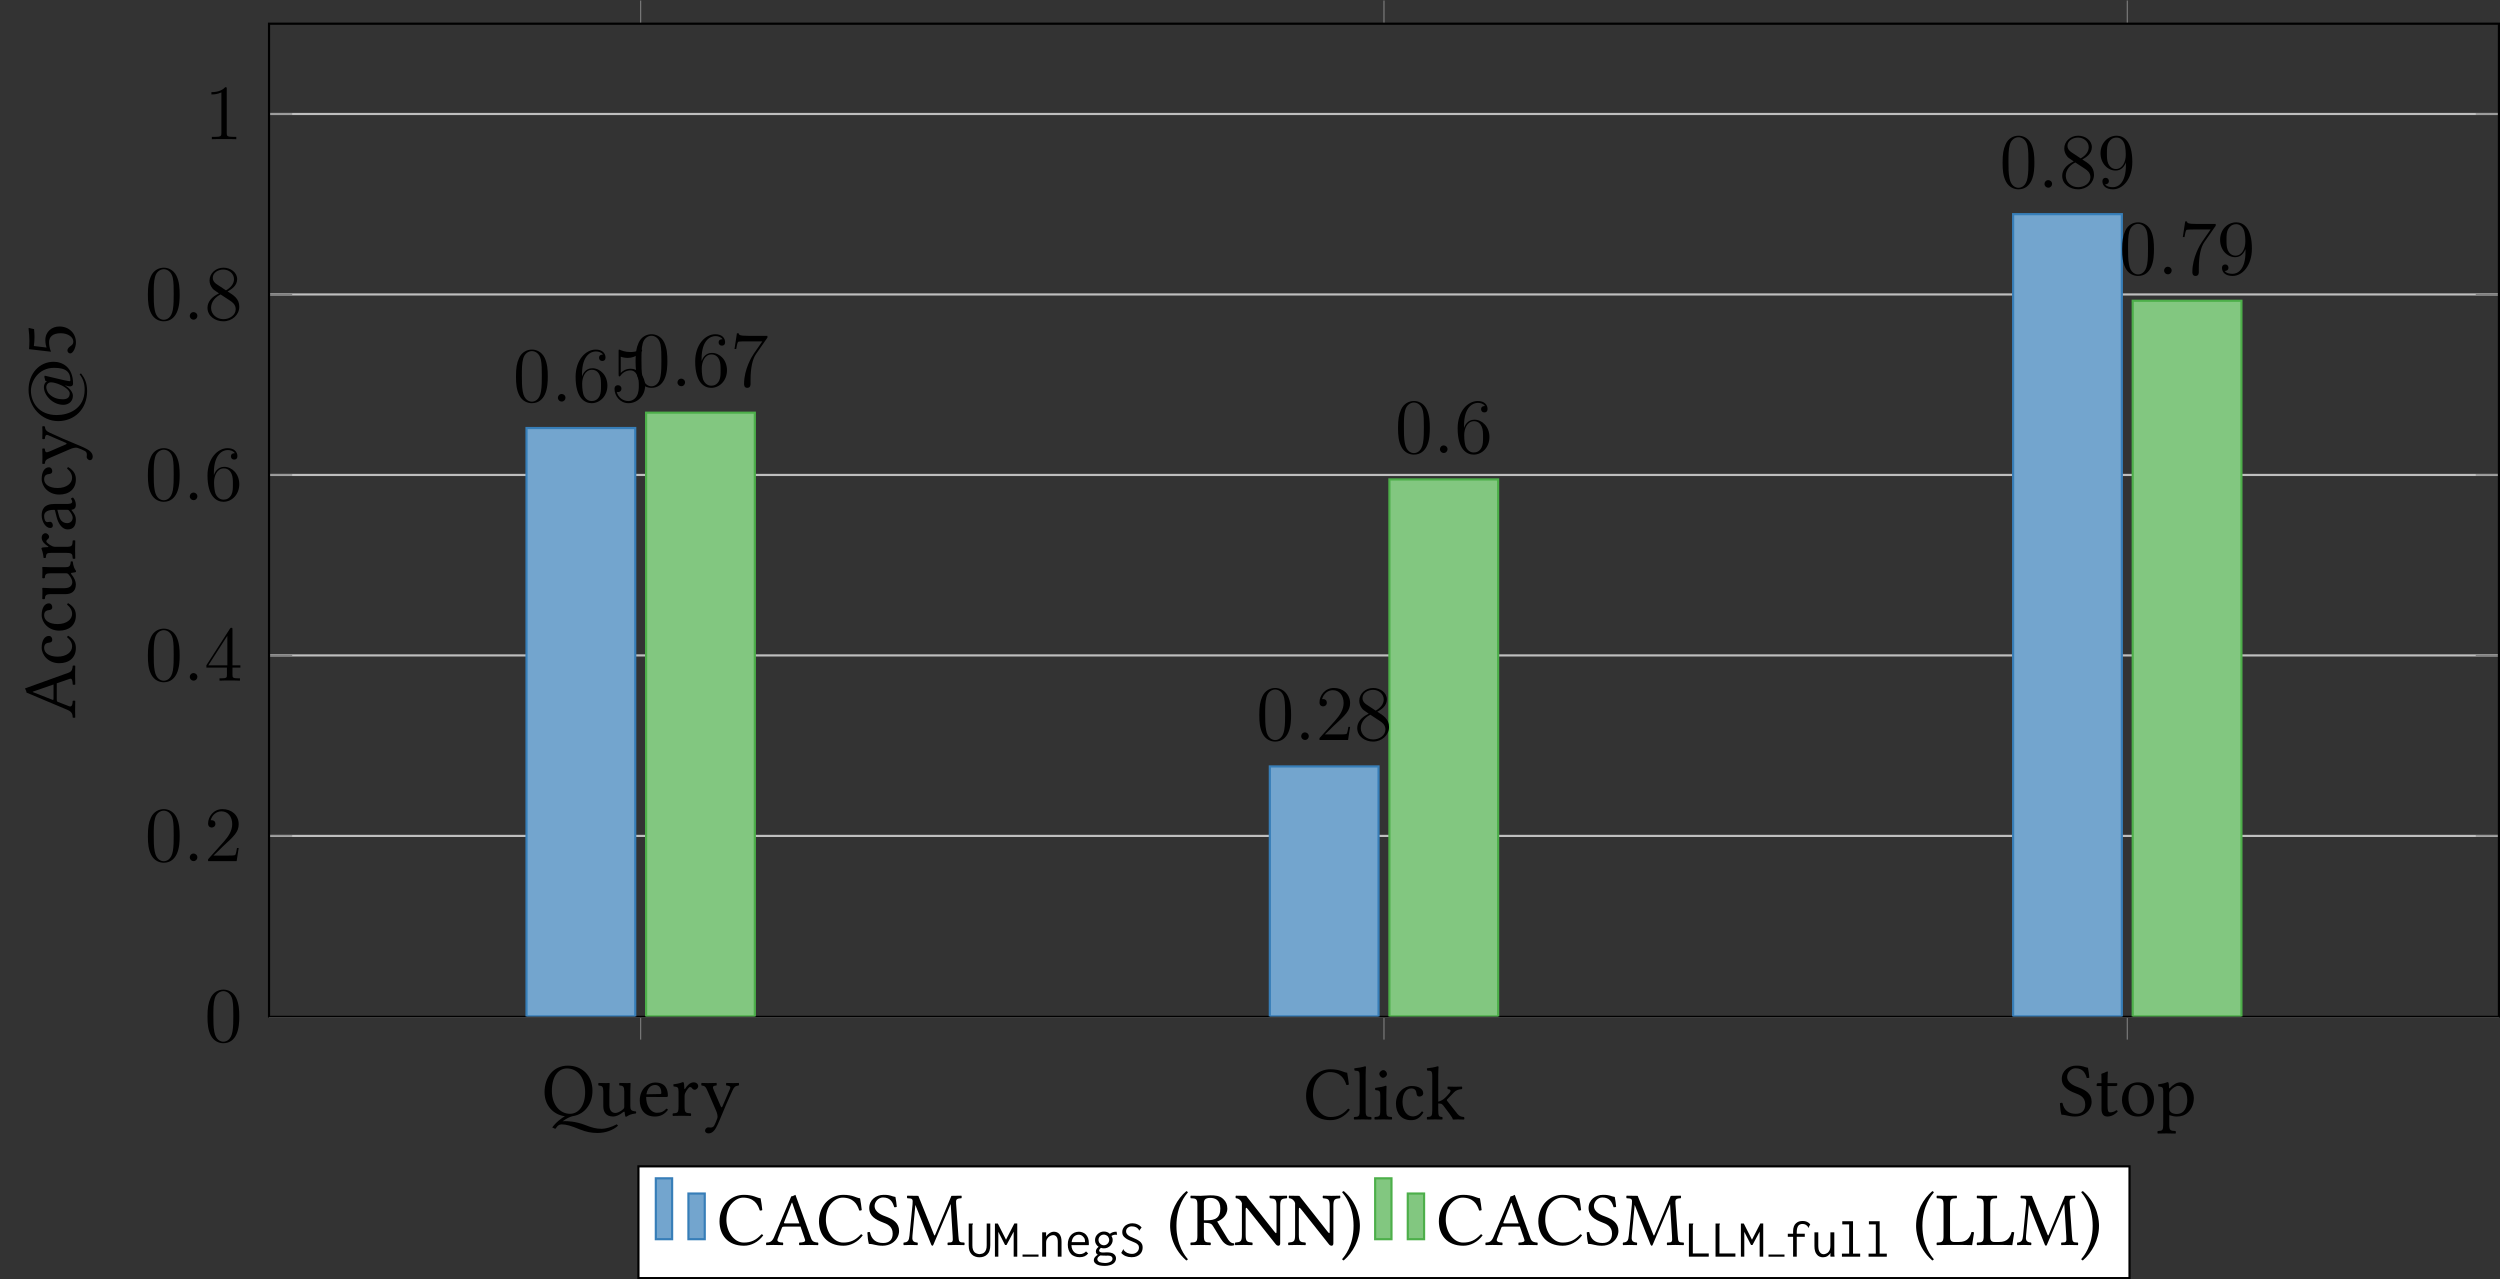 <?xml version="1.0" encoding="UTF-8"?>
<svg xmlns="http://www.w3.org/2000/svg" xmlns:xlink="http://www.w3.org/1999/xlink" width="458.217pt" height="234.46pt" viewBox="0 0 458.217 234.46">
<rect x="0" y="0" width="458.217" height="234.46" fill="#333333" stroke="none"/>
<defs>
<g>
<g id="glyph-0-0">
<path d="M 7.984 1.703 C 6.188 1 4.656 0.984 4.234 0.984 C 4.094 0.984 3.953 1 3.812 1.016 C 3.844 0.984 3.906 0.953 3.953 0.922 C 4.531 0.5 5.156 0.203 5.641 0.078 C 6.844 -0.094 7.781 -0.719 8.422 -1.625 C 8.984 -2.406 9.297 -3.422 9.297 -4.594 C 9.297 -7.484 7.297 -9.188 4.797 -9.188 C 2.094 -9.188 0.516 -7.031 0.516 -4.328 C 0.516 -1.828 2.172 -0.188 4.25 0.094 C 4 0.219 3.766 0.375 3.547 0.547 C 2.891 1.016 2.328 1.578 1.922 2.141 L 2.484 2.406 C 2.625 2.219 2.766 2.031 2.922 1.859 C 3.188 1.641 3.469 1.578 3.594 1.578 C 4.562 1.578 5.375 1.844 7.016 2.516 C 8.062 2.938 9.062 3.156 10.234 3.156 C 11.688 3.156 13.109 2.641 13.984 1.812 L 13.75 1.562 C 12.828 2.078 11.703 2.391 11.016 2.391 C 9.953 2.391 9.234 2.188 7.984 1.703 Z M 4.625 -8.672 C 6.453 -8.672 7.953 -7.141 7.953 -4.328 C 7.953 -1.828 6.75 -0.359 5.156 -0.359 C 3.453 -0.359 1.859 -1.891 1.859 -4.562 C 1.859 -7.5 3.234 -8.672 4.625 -8.672 Z M 13.094 0.141 C 13.625 0.141 14.281 -0.141 14.969 -0.703 C 15.047 -0.75 15.172 -0.781 15.188 -0.688 C 15.203 -0.328 15.328 0.141 15.328 0.141 C 15.453 0.188 15.5 0.172 15.594 0.141 C 15.906 -0.109 16.391 -0.328 17.25 -0.422 C 17.328 -0.5 17.328 -0.719 17.25 -0.797 C 16.359 -0.859 16.234 -1.125 16.234 -1.812 L 16.234 -4.5 C 16.234 -4.906 16.281 -5.938 16.281 -5.938 C 16.281 -5.969 16.234 -6.016 16.172 -6.016 C 16.109 -6 15.891 -5.984 15.688 -5.984 C 15.234 -5.984 14.734 -6 14.266 -6.016 C 14.172 -5.938 14.172 -5.641 14.266 -5.547 C 14.938 -5.516 15.125 -5.344 15.125 -4.422 L 15.125 -1.734 C 15.125 -1.469 15.094 -1.359 14.906 -1.188 C 14.391 -0.734 13.859 -0.516 13.5 -0.516 C 13.094 -0.516 12.391 -0.719 12.391 -1.953 L 12.391 -4.5 C 12.391 -4.906 12.453 -5.938 12.453 -5.938 C 12.453 -5.969 12.406 -6.016 12.328 -6.016 C 12.266 -6 12.062 -5.984 11.844 -5.984 C 11.406 -5.984 10.891 -6 10.422 -6.016 C 10.344 -5.938 10.344 -5.641 10.422 -5.547 C 11.094 -5.5 11.281 -5.344 11.281 -4.438 L 11.281 -1.766 C 11.281 -0.797 11.703 0.141 13.094 0.141 Z M 13.094 0.141 "/>
</g>
<g id="glyph-0-1">
<path d="M 1.734 -3.938 C 2 -5.516 2.969 -5.641 3.312 -5.641 C 3.844 -5.641 4.469 -5.344 4.469 -4.172 C 4.469 -4.047 4.406 -3.984 4.25 -3.984 Z M 5.391 -1.297 C 4.875 -0.766 4.469 -0.547 3.656 -0.547 C 3.156 -0.547 2.562 -0.844 2.141 -1.547 C 1.859 -2.016 1.688 -2.656 1.688 -3.453 L 5.406 -3.438 C 5.562 -3.438 5.672 -3.516 5.672 -3.672 C 5.672 -4.844 5.25 -6.094 3.312 -6.094 C 2.094 -6.094 0.516 -4.938 0.516 -2.812 C 0.516 -2.031 0.719 -1.281 1.172 -0.75 C 1.641 -0.203 2.297 0.141 3.312 0.141 C 4.375 0.141 5.125 -0.344 5.672 -1.078 C 5.641 -1.219 5.547 -1.281 5.391 -1.297 Z M 5.391 -1.297 "/>
</g>
<g id="glyph-0-2">
<path d="M 2.453 -5 C 2.422 -5.547 2.406 -5.922 2.344 -6.062 C 2.312 -6.125 2.281 -6.172 2.172 -6.172 C 1.781 -6.016 1.422 -5.891 0.453 -5.766 C 0.438 -5.672 0.453 -5.453 0.484 -5.375 C 1.234 -5.297 1.391 -5.234 1.391 -4.422 L 1.391 -1.703 C 1.391 -0.547 1.234 -0.484 0.359 -0.438 C 0.281 -0.344 0.281 -0.062 0.359 0.031 C 0.844 0.016 1.391 0 1.953 0 C 2.516 0 3.156 0.016 3.641 0.031 C 3.719 -0.062 3.719 -0.344 3.641 -0.438 C 2.672 -0.5 2.5 -0.547 2.5 -1.703 L 2.5 -3.641 C 2.5 -4 2.672 -4.328 2.828 -4.578 C 2.984 -4.797 3.312 -5.266 3.469 -5.266 C 3.594 -5.266 3.719 -5.234 3.844 -5.078 C 3.938 -4.938 4.109 -4.766 4.344 -4.766 C 4.672 -4.766 5 -5.109 5 -5.453 C 5 -5.719 4.75 -6.125 4.156 -6.125 C 3.5 -6.125 2.938 -5.516 2.609 -4.969 C 2.531 -4.812 2.453 -4.922 2.453 -5 Z M 2.453 -5 "/>
</g>
<g id="glyph-0-3">
<path d="M 2.844 2.234 C 3.062 1.844 3.25 1.453 3.422 1.031 C 4.531 -1.656 5.156 -3.094 5.891 -4.656 C 6.172 -5.25 6.359 -5.469 7.016 -5.547 C 7.109 -5.641 7.109 -5.938 7.016 -6.016 C 6.734 -6 6.422 -5.984 6.031 -5.984 C 5.609 -5.984 5.172 -6 4.766 -6.016 C 4.672 -5.938 4.672 -5.641 4.766 -5.547 C 5.203 -5.516 5.656 -5.422 5.422 -4.922 L 4.047 -1.734 C 3.953 -1.5 3.828 -1.469 3.719 -1.75 L 2.469 -4.641 C 2.219 -5.234 2.156 -5.5 2.938 -5.547 C 3.016 -5.641 3.016 -5.938 2.938 -6.016 C 2.406 -6 1.859 -5.984 1.359 -5.984 C 0.875 -5.984 0.5 -6 0.219 -6.016 C 0.141 -5.938 0.141 -5.641 0.219 -5.547 C 0.781 -5.484 0.969 -5.359 1.328 -4.5 L 2.906 -0.844 C 3.031 -0.562 3.234 0.078 3.094 0.469 C 2.938 0.938 2.766 1.328 2.547 1.766 C 2.406 2.031 2.203 2.156 1.859 2.156 C 1.656 2.156 1.609 2.125 1.453 2.125 C 1.047 2.125 0.844 2.547 0.844 2.719 C 0.844 3.016 1.109 3.234 1.5 3.234 C 1.781 3.234 2.344 3.125 2.844 2.234 Z M 2.844 2.234 "/>
</g>
<g id="glyph-0-4">
<path d="M 4.984 0.141 C 6.328 0.141 7.578 -0.5 8.531 -1.75 C 8.453 -1.875 8.359 -1.953 8.203 -1.953 C 7.219 -0.859 6.266 -0.438 4.969 -0.438 C 3.078 -0.438 1.781 -2.547 1.781 -4.594 C 1.781 -5.797 2.109 -6.797 2.609 -7.422 C 3.312 -8.281 4.109 -8.672 4.844 -8.672 C 6.766 -8.672 7.531 -7.516 7.891 -6.328 C 8.062 -6.266 8.203 -6.312 8.359 -6.391 C 8.281 -7.109 8.188 -7.781 8.047 -8.547 C 7.344 -8.625 6.719 -9.188 5 -9.188 C 3.812 -9.188 2.812 -8.75 2 -8 C 1.078 -7.141 0.516 -5.781 0.516 -4.328 C 0.516 -1.891 1.984 0.141 4.984 0.141 Z M 4.984 0.141 "/>
</g>
<g id="glyph-0-5">
<path d="M 1.328 -1.703 C 1.328 -0.547 1.172 -0.469 0.328 -0.438 C 0.234 -0.344 0.234 -0.062 0.328 0.031 C 0.812 0.016 1.328 0 1.891 0 C 2.438 0 2.969 0.016 3.438 0.031 C 3.516 -0.062 3.516 -0.344 3.438 -0.438 C 2.578 -0.469 2.422 -0.547 2.422 -1.703 L 2.422 -8.141 C 2.422 -9.047 2.484 -9.594 2.484 -9.594 C 2.484 -9.703 2.422 -9.734 2.297 -9.734 C 1.953 -9.594 0.906 -9.406 0.344 -9.359 C 0.328 -9.25 0.344 -9.031 0.438 -8.938 C 1.234 -8.891 1.328 -8.844 1.328 -7.797 Z M 1.328 -1.703 "/>
</g>
<g id="glyph-0-6">
<path d="M 1.25 -8.359 C 1.25 -8 1.594 -7.625 1.922 -7.625 C 2.312 -7.625 2.656 -8.016 2.656 -8.297 C 2.656 -8.641 2.359 -9.031 1.984 -9.031 C 1.641 -9.031 1.25 -8.688 1.25 -8.359 Z M 2.531 -1.703 L 2.531 -4.484 C 2.531 -5.172 2.578 -6.062 2.578 -6.062 C 2.578 -6.125 2.516 -6.172 2.406 -6.172 C 2.016 -6.016 1.453 -5.891 0.484 -5.766 C 0.453 -5.672 0.484 -5.453 0.516 -5.375 C 1.281 -5.297 1.422 -5.219 1.422 -4.422 L 1.422 -1.703 C 1.422 -0.547 1.266 -0.5 0.422 -0.438 C 0.328 -0.344 0.328 -0.062 0.422 0.031 C 0.875 0.016 1.422 0 1.984 0 C 2.547 0 3.062 0.016 3.531 0.031 C 3.609 -0.062 3.609 -0.344 3.531 -0.438 C 2.672 -0.484 2.531 -0.547 2.531 -1.703 Z M 2.531 -1.703 "/>
</g>
<g id="glyph-0-7">
<path d="M 5.547 -1.266 C 5.5 -1.391 5.391 -1.453 5.266 -1.469 C 4.781 -0.844 4.188 -0.547 3.594 -0.547 C 2.562 -0.547 1.719 -1.578 1.719 -3.203 C 1.719 -4.75 2.391 -5.672 3.312 -5.672 C 4.125 -5.672 4.234 -5.172 4.297 -4.688 C 4.344 -4.312 4.531 -4.188 4.828 -4.188 C 5.125 -4.188 5.516 -4.375 5.516 -4.797 C 5.516 -5.562 4.719 -6.125 3.375 -6.125 C 2 -6.125 0.516 -4.891 0.516 -2.906 C 0.516 -1.109 1.516 0.141 3.281 0.141 C 4.109 0.141 4.859 -0.125 5.547 -1.266 Z M 5.547 -1.266 "/>
</g>
<g id="glyph-0-8">
<path d="M 1.203 -1.703 C 1.203 -0.547 1.047 -0.484 0.266 -0.438 C 0.188 -0.344 0.188 -0.062 0.266 0.031 C 0.719 0.016 1.203 0 1.766 0 C 2.25 0 2.703 0.016 3.031 0.031 C 3.109 -0.062 3.109 -0.344 3.031 -0.438 C 2.453 -0.484 2.297 -0.547 2.297 -1.703 L 2.297 -2.922 C 2.562 -2.906 2.766 -2.891 2.906 -2.844 C 3.062 -2.734 3.188 -2.609 3.344 -2.391 L 4.375 -1.016 C 4.766 -0.469 4.938 -0.203 4.953 -0.047 C 4.953 0 4.969 0.031 5.016 0.031 C 5.281 0.016 5.594 0 5.875 0 C 6.312 0 6.734 0.016 7.016 0.031 C 7.109 -0.062 7.109 -0.344 7.016 -0.438 C 6.547 -0.484 6.188 -0.547 5.812 -1.016 L 3.984 -3.328 C 3.922 -3.406 3.875 -3.453 3.875 -3.531 C 3.875 -3.594 3.875 -3.609 3.938 -3.672 L 5.156 -4.938 C 5.578 -5.391 6.062 -5.5 6.625 -5.547 C 6.719 -5.641 6.719 -5.938 6.625 -6.016 C 6.312 -6 5.922 -5.984 5.406 -5.984 C 4.891 -5.984 4.375 -6 4.047 -6.016 C 3.969 -5.938 3.969 -5.641 4.047 -5.547 C 4.828 -5.5 4.5 -5.016 4.375 -4.844 C 4.047 -4.438 3.609 -3.969 3.25 -3.703 C 2.938 -3.469 2.562 -3.312 2.297 -3.266 L 2.297 -8.141 C 2.297 -9.047 2.359 -9.594 2.359 -9.594 C 2.359 -9.703 2.297 -9.734 2.172 -9.734 C 1.828 -9.594 0.781 -9.406 0.219 -9.359 C 0.203 -9.25 0.219 -9.031 0.312 -8.938 C 1.031 -8.906 1.203 -8.969 1.203 -7.797 Z M 1.203 -1.703 "/>
</g>
<g id="glyph-0-9">
<path d="M 5.516 -8.797 C 4.703 -8.922 4.734 -9.188 3.359 -9.188 C 1.953 -9.188 0.719 -8.25 0.719 -6.766 C 0.719 -5.297 1.922 -4.625 3.156 -4.156 C 3.984 -3.844 5.016 -3.453 5.016 -2.078 C 5.016 -0.953 4.391 -0.359 3.281 -0.359 C 1.984 -0.359 1.141 -0.969 0.844 -2.344 C 0.656 -2.406 0.516 -2.375 0.375 -2.297 C 0.438 -1.234 0.484 -0.859 0.656 -0.188 C 1.531 -0.188 1.922 0.141 3.172 0.141 C 3.797 0.141 4.391 -0.016 4.891 -0.328 C 5.688 -0.828 6.188 -1.672 6.188 -2.562 C 6.188 -4.047 5.078 -4.703 3.938 -5.141 C 3.094 -5.438 1.703 -5.969 1.703 -7.141 C 1.703 -7.922 2.406 -8.703 3.234 -8.703 C 4.594 -8.703 5.016 -7.844 5.297 -6.922 C 5.453 -6.891 5.641 -6.906 5.766 -7 C 5.703 -7.672 5.656 -8.062 5.516 -8.797 Z M 5.516 -8.797 "/>
</g>
<g id="glyph-0-10">
<path d="M 0.594 -5.984 C 0.406 -5.984 0.344 -5.812 0.344 -5.703 L 0.344 -5.531 C 0.344 -5.453 0.359 -5.438 0.422 -5.438 L 1.234 -5.438 L 1.234 -1.234 C 1.234 -0.25 1.672 0.141 2.312 0.141 C 2.953 0.141 3.656 -0.172 4.203 -0.781 C 4.172 -0.922 4.094 -1 3.953 -1.016 C 3.594 -0.734 3.172 -0.625 2.797 -0.625 C 2.422 -0.625 2.344 -1.047 2.344 -1.906 L 2.344 -5.438 L 3.797 -5.438 C 3.938 -5.438 4.125 -5.5 4.125 -5.625 L 4.125 -5.906 C 4.125 -5.953 4.094 -5.984 4.016 -5.984 L 2.344 -5.984 L 2.344 -6.531 C 2.344 -7.438 2.406 -8 2.406 -8 C 2.406 -8.078 2.359 -8.125 2.281 -8.125 C 2.234 -8.125 2.109 -8.062 1.984 -8 C 1.828 -7.906 1.688 -7.844 1.5 -7.797 C 1.344 -7.75 1.203 -7.703 1.203 -7.609 C 1.203 -7.438 1.234 -7.531 1.234 -5.984 Z M 0.594 -5.984 "/>
</g>
<g id="glyph-0-11">
<path d="M 0.578 -2.859 C 0.578 -1.438 1.516 0.141 3.5 0.141 C 4.391 0.141 5.078 -0.188 5.547 -0.641 C 6.188 -1.25 6.453 -2.141 6.453 -2.984 C 6.453 -4.438 5.672 -6.125 3.531 -6.125 C 2.609 -6.125 1.859 -5.75 1.344 -5.156 C 0.844 -4.547 0.578 -3.734 0.578 -2.859 Z M 3.328 -5.641 C 4.516 -5.641 5.266 -4.547 5.266 -2.547 C 5.266 -0.781 4.359 -0.344 3.703 -0.344 C 2.25 -0.344 1.766 -2.109 1.766 -3.188 C 1.766 -4.391 2.062 -5.641 3.328 -5.641 Z M 3.328 -5.641 "/>
</g>
<g id="glyph-0-12">
<path d="M 2.438 -4.625 C 2.797 -5.062 3.453 -5.484 3.844 -5.484 C 4.75 -5.484 5.516 -4.484 5.516 -2.906 C 5.516 -1.766 5.109 -0.328 3.547 -0.328 C 3.297 -0.328 2.797 -0.406 2.547 -0.625 C 2.281 -0.875 2.219 -0.969 2.219 -1.469 L 2.219 -4 C 2.219 -4.297 2.281 -4.422 2.438 -4.625 Z M 2.172 -5.141 C 2.156 -5.547 2.141 -5.922 2.062 -6.062 C 2.031 -6.125 2.016 -6.172 1.891 -6.172 C 1.5 -6.016 1.141 -5.891 0.188 -5.766 C 0.156 -5.672 0.188 -5.453 0.203 -5.375 C 0.969 -5.297 1.109 -5.234 1.109 -4.422 L 1.109 1.531 C 1.109 2.688 0.969 2.766 0.109 2.797 C 0.031 2.891 0.031 3.188 0.109 3.266 C 0.594 3.25 1.109 3.234 1.672 3.234 C 2.234 3.234 2.906 3.25 3.359 3.266 C 3.453 3.188 3.453 2.891 3.359 2.797 C 2.375 2.75 2.219 2.688 2.219 1.531 L 2.219 0.031 C 2.219 -0.156 2.281 -0.141 2.406 -0.062 C 2.766 0.062 3.188 0.141 3.625 0.141 C 4.406 0.141 5.109 -0.094 5.672 -0.641 C 6.328 -1.281 6.719 -2.156 6.719 -3.281 C 6.719 -4.766 5.672 -6.125 4.234 -6.125 C 3.594 -6.125 2.891 -5.688 2.328 -5.078 C 2.25 -5 2.188 -5 2.172 -5.141 Z M 2.172 -5.141 "/>
</g>
<g id="glyph-0-13">
<path d="M 0.609 -3.516 C 0.609 -2.891 0.672 0.328 3.578 2.844 C 3.719 2.812 3.828 2.719 3.859 2.609 C 3.406 2.078 1.766 0.156 1.766 -3.516 C 1.766 -7.188 3.422 -9.109 3.859 -9.609 C 3.828 -9.75 3.719 -9.844 3.578 -9.859 C 1.906 -8.438 0.609 -6.109 0.609 -3.516 Z M 0.609 -3.516 "/>
</g>
<g id="glyph-0-14">
<path d="M 3.797 -8.625 C 4.641 -8.625 5.656 -8.312 5.656 -6.672 C 5.656 -4.922 4.656 -4.531 3.312 -4.531 L 2.641 -4.531 L 2.641 -7.734 C 2.641 -8.141 2.797 -8.625 3.797 -8.625 Z M 2.641 -1.703 L 2.641 -4.062 C 3.812 -4.062 4.078 -3.844 4.266 -3.531 L 5.766 -1.109 C 6.172 -0.453 6.766 0.141 7.609 0.141 C 7.812 0.141 8.047 0.109 8.188 0.047 C 8.25 -0.062 8.234 -0.188 8.172 -0.297 C 7.547 -0.297 7.203 -0.766 6.844 -1.375 L 5.078 -4.297 C 5.672 -4.5 6.938 -5.219 6.938 -6.688 C 6.938 -7.375 6.703 -7.953 6.188 -8.422 C 5.531 -9.062 4.656 -9.094 3.781 -9.094 C 3.125 -9.094 2.547 -9 2.031 -9 C 1.547 -9 0.891 -9.016 0.234 -9.031 C 0.156 -8.938 0.156 -8.656 0.234 -8.562 C 1.219 -8.531 1.453 -8.453 1.453 -7.297 L 1.453 -1.703 C 1.453 -0.547 1.219 -0.469 0.234 -0.438 C 0.156 -0.344 0.156 -0.062 0.234 0.031 C 0.859 0.016 1.516 0 2.047 0 C 2.578 0 3.234 0.016 3.844 0.031 C 3.938 -0.062 3.938 -0.344 3.844 -0.438 C 2.875 -0.469 2.641 -0.547 2.641 -1.703 Z M 2.641 -1.703 "/>
</g>
<g id="glyph-0-15">
<path d="M 7.766 -7.141 L 7.766 -2.578 C 7.766 -2.312 7.766 -2.156 7.656 -2.156 C 7.609 -2.156 7.391 -2.406 6.984 -2.938 L 2.203 -9 L 0.328 -9.031 C 0.234 -8.938 0.234 -8.656 0.328 -8.562 C 0.922 -8.531 1.344 -8.031 1.422 -7.672 L 1.422 -1.859 C 1.422 -0.609 1.188 -0.531 0.203 -0.438 C 0.125 -0.344 0.125 -0.062 0.203 0.031 C 0.812 0.016 1.438 0 1.766 0 C 2.094 0 2.734 0.016 3.328 0.031 C 3.406 -0.062 3.406 -0.344 3.328 -0.438 C 2.344 -0.531 2.109 -0.594 2.109 -1.859 L 2.109 -6.125 C 2.109 -6.594 2.109 -6.812 2.219 -6.812 C 2.297 -6.812 2.453 -6.656 2.688 -6.344 L 7.562 -0.203 C 7.719 0.016 7.891 0.141 8.125 0.141 C 8.312 0.141 8.438 -0.031 8.438 -0.297 L 8.438 -7.141 C 8.438 -8.391 8.672 -8.469 9.656 -8.562 C 9.734 -8.656 9.734 -8.938 9.656 -9.031 C 9.078 -9.016 8.422 -9 8.094 -9 C 7.797 -9 7.156 -9.016 6.547 -9.031 C 6.453 -8.938 6.453 -8.656 6.547 -8.562 C 7.516 -8.469 7.766 -8.406 7.766 -7.141 Z M 7.766 -7.141 "/>
</g>
<g id="glyph-0-16">
<path d="M 3.547 -3.516 C 3.547 -4.141 3.484 -7.375 0.594 -9.875 C 0.453 -9.844 0.328 -9.75 0.297 -9.641 C 0.75 -9.109 2.391 -7.188 2.391 -3.516 C 2.391 0.156 0.734 2.078 0.297 2.578 C 0.328 2.719 0.438 2.812 0.594 2.828 C 2.25 1.406 3.547 -0.922 3.547 -3.516 Z M 3.547 -3.516 "/>
</g>
<g id="glyph-0-17">
<path d="M 2.078 0 L 5.047 0 C 5.422 0 6.719 0.031 6.719 0.031 C 6.844 -0.672 6.984 -1.578 7.078 -2.297 C 6.938 -2.375 6.781 -2.406 6.609 -2.375 C 6.328 -1.375 5.812 -0.547 4.344 -0.547 L 3.453 -0.547 C 2.922 -0.547 2.672 -0.812 2.672 -1.516 L 2.672 -7.297 C 2.672 -8.453 2.906 -8.531 3.875 -8.562 C 3.969 -8.656 3.969 -8.938 3.875 -9.031 C 3.25 -9.016 2.594 -9 2.062 -9 C 1.562 -9 0.906 -9.016 0.266 -9.031 C 0.188 -8.938 0.188 -8.656 0.266 -8.562 C 1.234 -8.531 1.484 -8.453 1.484 -7.297 L 1.484 -1.703 C 1.484 -0.547 1.234 -0.469 0.266 -0.438 C 0.188 -0.344 0.188 -0.062 0.266 0.031 C 0.812 0.016 1.609 0 2.078 0 Z M 2.078 0 "/>
</g>
<g id="glyph-0-18">
<path d="M 9.25 -1.625 C 9.328 -0.484 9.266 -0.469 8.359 -0.438 C 8.281 -0.344 8.281 -0.062 8.359 0.031 C 8.875 0.016 9.438 0 9.844 0 C 10.266 0 10.906 0.016 11.375 0.031 C 11.453 -0.062 11.453 -0.344 11.375 -0.438 C 10.422 -0.469 10.375 -0.531 10.297 -1.688 L 9.875 -7.562 C 9.828 -8.312 9.891 -8.516 10.844 -8.562 C 10.922 -8.656 10.922 -8.938 10.844 -9.031 L 9.016 -9 L 6.062 -1.922 C 6 -1.781 5.953 -1.734 5.938 -1.734 C 5.906 -1.734 5.859 -1.797 5.812 -1.906 L 2.953 -9 L 0.938 -9.031 C 0.844 -8.938 0.844 -8.656 0.938 -8.562 C 1.891 -8.516 1.984 -8.484 1.891 -7.438 L 1.328 -1.688 C 1.234 -0.844 1.078 -0.5 0.281 -0.438 C 0.203 -0.344 0.203 -0.062 0.281 0.031 C 0.703 0.016 1.141 0 1.484 0 C 1.812 0 2.375 0.016 2.797 0.031 C 2.875 -0.062 2.875 -0.344 2.797 -0.438 C 1.875 -0.5 1.797 -0.938 1.875 -1.719 L 2.406 -7.312 L 2.422 -7.312 L 5.312 -0.062 C 5.359 0.031 5.438 0.141 5.531 0.141 C 5.609 0.141 5.672 0.047 5.719 -0.062 L 8.859 -7.453 L 8.891 -7.453 Z M 9.25 -1.625 "/>
</g>
<g id="glyph-1-0">
<path d="M 6.422 -4.594 C 6.422 -5.781 6.359 -6.938 5.844 -8.031 C 5.25 -9.219 4.219 -9.531 3.516 -9.531 C 2.688 -9.531 1.656 -9.125 1.141 -7.938 C 0.734 -7.031 0.594 -6.141 0.594 -4.594 C 0.594 -3.203 0.688 -2.156 1.203 -1.141 C 1.766 -0.047 2.75 0.297 3.5 0.297 C 4.75 0.297 5.469 -0.438 5.875 -1.281 C 6.391 -2.359 6.422 -3.766 6.422 -4.594 Z M 3.5 0.016 C 3.047 0.016 2.109 -0.25 1.844 -1.812 C 1.672 -2.672 1.672 -3.766 1.672 -4.766 C 1.672 -5.938 1.672 -7 1.906 -7.844 C 2.156 -8.812 2.891 -9.25 3.5 -9.25 C 4.047 -9.25 4.875 -8.922 5.156 -7.688 C 5.328 -6.875 5.328 -5.734 5.328 -4.766 C 5.328 -3.797 5.328 -2.719 5.172 -1.844 C 4.906 -0.266 4 0.016 3.5 0.016 Z M 3.5 0.016 "/>
</g>
<g id="glyph-1-1">
<path d="M 6.312 -2.406 L 6 -2.406 C 5.953 -2.172 5.844 -1.375 5.688 -1.141 C 5.594 -1.016 4.781 -1.016 4.344 -1.016 L 1.688 -1.016 C 2.078 -1.344 2.953 -2.266 3.328 -2.609 C 5.516 -4.625 6.312 -5.359 6.312 -6.781 C 6.312 -8.438 5 -9.531 3.344 -9.531 C 1.672 -9.531 0.703 -8.125 0.703 -6.891 C 0.703 -6.156 1.328 -6.156 1.375 -6.156 C 1.672 -6.156 2.047 -6.375 2.047 -6.828 C 2.047 -7.234 1.781 -7.5 1.375 -7.5 C 1.25 -7.5 1.219 -7.5 1.172 -7.484 C 1.453 -8.469 2.219 -9.125 3.156 -9.125 C 4.375 -9.125 5.125 -8.109 5.125 -6.781 C 5.125 -5.562 4.422 -4.5 3.594 -3.578 L 0.703 -0.344 L 0.703 0 L 5.938 0 Z M 6.312 -2.406 "/>
</g>
<g id="glyph-1-2">
<path d="M 5.172 -9.344 C 5.172 -9.609 5.172 -9.688 4.984 -9.688 C 4.859 -9.688 4.812 -9.688 4.703 -9.516 L 0.391 -2.812 L 0.391 -2.391 L 4.156 -2.391 L 4.156 -1.094 C 4.156 -0.562 4.125 -0.422 3.078 -0.422 L 2.797 -0.422 L 2.797 0 C 3.125 -0.031 4.266 -0.031 4.656 -0.031 C 5.062 -0.031 6.203 -0.031 6.547 0 L 6.547 -0.422 L 6.25 -0.422 C 5.219 -0.422 5.172 -0.562 5.172 -1.094 L 5.172 -2.391 L 6.625 -2.391 L 6.625 -2.812 L 5.172 -2.812 Z M 4.234 -8.219 L 4.234 -2.812 L 0.75 -2.812 Z M 4.234 -8.219 "/>
</g>
<g id="glyph-1-3">
<path d="M 1.766 -4.984 C 1.766 -8.625 3.531 -9.188 4.297 -9.188 C 4.812 -9.188 5.328 -9.031 5.609 -8.609 C 5.438 -8.609 4.891 -8.609 4.891 -8.016 C 4.891 -7.703 5.109 -7.438 5.484 -7.438 C 5.844 -7.438 6.078 -7.641 6.078 -8.062 C 6.078 -8.812 5.531 -9.531 4.281 -9.531 C 2.484 -9.531 0.594 -7.688 0.594 -4.531 C 0.594 -0.594 2.312 0.297 3.531 0.297 C 5.094 0.297 6.422 -1.062 6.422 -2.922 C 6.422 -4.828 5.094 -6.109 3.656 -6.109 C 2.375 -6.109 1.906 -5 1.766 -4.609 Z M 3.531 -0.094 C 2.625 -0.094 2.188 -0.891 2.062 -1.188 C 1.938 -1.562 1.797 -2.266 1.797 -3.266 C 1.797 -4.406 2.312 -5.828 3.594 -5.828 C 4.391 -5.828 4.812 -5.297 5.016 -4.812 C 5.25 -4.281 5.25 -3.562 5.25 -2.938 C 5.25 -2.203 5.25 -1.562 4.984 -1.016 C 4.625 -0.328 4.109 -0.094 3.531 -0.094 Z M 3.531 -0.094 "/>
</g>
<g id="glyph-1-4">
<path d="M 4.281 -5.172 C 4.984 -5.562 6.031 -6.219 6.031 -7.438 C 6.031 -8.672 4.828 -9.531 3.516 -9.531 C 2.094 -9.531 0.969 -8.484 0.969 -7.188 C 0.969 -6.703 1.125 -6.203 1.516 -5.719 C 1.672 -5.531 1.688 -5.516 2.703 -4.812 C 1.312 -4.172 0.594 -3.219 0.594 -2.172 C 0.594 -0.641 2.031 0.297 3.5 0.297 C 5.094 0.297 6.422 -0.875 6.422 -2.375 C 6.422 -3.844 5.391 -4.484 4.281 -5.172 Z M 2.328 -6.469 C 2.141 -6.594 1.562 -6.969 1.562 -7.672 C 1.562 -8.609 2.531 -9.188 3.5 -9.188 C 4.531 -9.188 5.453 -8.453 5.453 -7.422 C 5.453 -6.547 4.812 -5.844 3.984 -5.375 Z M 3 -4.625 L 4.734 -3.484 C 5.109 -3.234 5.766 -2.797 5.766 -1.922 C 5.766 -0.828 4.656 -0.094 3.516 -0.094 C 2.297 -0.094 1.25 -0.969 1.25 -2.172 C 1.25 -3.281 2.062 -4.188 3 -4.625 Z M 3 -4.625 "/>
</g>
<g id="glyph-1-5">
<path d="M 4.125 -9.188 C 4.125 -9.531 4.125 -9.531 3.844 -9.531 C 3.5 -9.156 2.781 -8.625 1.312 -8.625 L 1.312 -8.203 C 1.641 -8.203 2.359 -8.203 3.141 -8.578 L 3.141 -1.109 C 3.141 -0.594 3.094 -0.422 1.844 -0.422 L 1.391 -0.422 L 1.391 0 C 1.781 -0.031 3.172 -0.031 3.641 -0.031 C 4.109 -0.031 5.5 -0.031 5.875 0 L 5.875 -0.422 L 5.438 -0.422 C 4.172 -0.422 4.125 -0.594 4.125 -1.109 Z M 4.125 -9.188 "/>
</g>
<g id="glyph-1-6">
<path d="M 1.844 -8.219 C 2.453 -8.016 2.953 -8 3.109 -8 C 4.734 -8 5.766 -9.188 5.766 -9.391 C 5.766 -9.453 5.734 -9.531 5.656 -9.531 C 5.625 -9.531 5.594 -9.531 5.469 -9.469 C 4.656 -9.125 3.969 -9.078 3.594 -9.078 C 2.656 -9.078 1.984 -9.359 1.703 -9.484 C 1.609 -9.531 1.578 -9.531 1.562 -9.531 C 1.453 -9.531 1.453 -9.438 1.453 -9.203 L 1.453 -4.953 C 1.453 -4.688 1.453 -4.609 1.625 -4.609 C 1.688 -4.609 1.703 -4.625 1.844 -4.797 C 2.25 -5.375 2.922 -5.719 3.641 -5.719 C 4.406 -5.719 4.781 -5.016 4.891 -4.781 C 5.141 -4.219 5.156 -3.516 5.156 -2.969 C 5.156 -2.422 5.156 -1.609 4.75 -0.969 C 4.438 -0.438 3.875 -0.094 3.234 -0.094 C 2.297 -0.094 1.359 -0.734 1.109 -1.781 C 1.172 -1.75 1.266 -1.734 1.328 -1.734 C 1.578 -1.734 1.969 -1.875 1.969 -2.359 C 1.969 -2.766 1.688 -3 1.328 -3 C 1.078 -3 0.703 -2.875 0.703 -2.312 C 0.703 -1.094 1.672 0.297 3.266 0.297 C 4.891 0.297 6.312 -1.062 6.312 -2.891 C 6.312 -4.594 5.156 -6.016 3.656 -6.016 C 2.844 -6.016 2.203 -5.656 1.844 -5.25 Z M 1.844 -8.219 "/>
</g>
<g id="glyph-1-7">
<path d="M 5.25 -4.172 C 5.25 -0.781 3.75 -0.094 2.891 -0.094 C 2.531 -0.094 1.781 -0.125 1.422 -0.625 L 1.5 -0.625 C 1.609 -0.609 2.125 -0.688 2.125 -1.219 C 2.125 -1.531 1.906 -1.812 1.531 -1.812 C 1.156 -1.812 0.938 -1.562 0.938 -1.188 C 0.938 -0.297 1.656 0.297 2.891 0.297 C 4.688 0.297 6.422 -1.609 6.422 -4.719 C 6.422 -8.578 4.812 -9.531 3.562 -9.531 C 1.984 -9.531 0.594 -8.219 0.594 -6.328 C 0.594 -4.438 1.922 -3.141 3.359 -3.141 C 4.422 -3.141 4.969 -3.922 5.25 -4.641 Z M 3.406 -3.422 C 2.516 -3.422 2.125 -4.156 2 -4.438 C 1.766 -4.984 1.766 -5.672 1.766 -6.312 C 1.766 -7.109 1.766 -7.797 2.141 -8.391 C 2.391 -8.781 2.781 -9.188 3.562 -9.188 C 4.375 -9.188 4.797 -8.484 4.938 -8.141 C 5.219 -7.438 5.219 -6.219 5.219 -6.016 C 5.219 -4.812 4.672 -3.422 3.406 -3.422 Z M 3.406 -3.422 "/>
</g>
<g id="glyph-1-8">
<path d="M 6.812 -8.906 L 6.812 -9.234 L 3.359 -9.234 C 1.625 -9.234 1.594 -9.422 1.531 -9.703 L 1.219 -9.703 L 0.781 -6.828 L 1.094 -6.828 C 1.141 -7.078 1.266 -7.969 1.453 -8.141 C 1.562 -8.219 2.641 -8.219 2.844 -8.219 L 5.875 -8.219 L 4.359 -6.031 C 3.969 -5.484 2.531 -3.125 2.531 -0.438 C 2.531 -0.266 2.531 0.297 3.109 0.297 C 3.719 0.297 3.719 -0.266 3.719 -0.438 L 3.719 -1.156 C 3.719 -3.297 4.062 -4.969 4.734 -5.922 Z M 6.812 -8.906 "/>
</g>
<g id="glyph-2-0">
<path d="M 2.641 -0.688 C 2.641 -1.109 2.297 -1.391 1.953 -1.391 C 1.531 -1.391 1.25 -1.047 1.25 -0.703 C 1.25 -0.281 1.594 0 1.938 0 C 2.359 0 2.641 -0.344 2.641 -0.688 Z M 2.641 -0.688 "/>
</g>
<g id="glyph-3-0">
<path d="M -3.953 -3.672 C -3.953 -3.359 -3.984 -3.266 -4.125 -3.328 L -7.75 -4.75 L -7.75 -4.828 L -3.953 -6.141 Z M -1.109 -2.156 L -3.125 -2.938 C -3.312 -3 -3.359 -3.078 -3.359 -3.422 L -3.359 -6.359 L -1 -7.172 C -0.531 -7.344 -0.469 -6.812 -0.438 -6.141 C -0.344 -6.062 -0.062 -6.062 0.031 -6.141 C 0.016 -6.656 0 -7.422 0 -7.969 C 0 -8.547 0.016 -9.062 0.031 -9.562 C -0.062 -9.641 -0.344 -9.641 -0.438 -9.562 C -0.484 -9.016 -0.531 -8.547 -1.203 -8.297 L -9.188 -5.422 C -9.062 -5.219 -8.906 -4.844 -8.906 -4.656 L -1.422 -1.5 C -0.562 -1.125 -0.469 -0.719 -0.438 -0.094 C -0.344 -0.016 -0.062 -0.016 0.031 -0.094 C 0.016 -0.453 0 -0.922 0 -1.344 C 0 -1.906 0.016 -2.609 0.031 -3.125 C -0.062 -3.203 -0.344 -3.203 -0.438 -3.125 C -0.469 -2.594 -0.531 -1.938 -1.109 -2.156 Z M -1.109 -2.156 "/>
</g>
<g id="glyph-3-1">
<path d="M -1.266 -5.547 C -1.391 -5.5 -1.453 -5.391 -1.469 -5.266 C -0.844 -4.781 -0.547 -4.188 -0.547 -3.594 C -0.547 -2.562 -1.578 -1.719 -3.203 -1.719 C -4.75 -1.719 -5.672 -2.391 -5.672 -3.312 C -5.672 -4.125 -5.172 -4.234 -4.688 -4.297 C -4.312 -4.344 -4.188 -4.531 -4.188 -4.828 C -4.188 -5.125 -4.375 -5.516 -4.797 -5.516 C -5.562 -5.516 -6.125 -4.719 -6.125 -3.375 C -6.125 -2 -4.891 -0.516 -2.906 -0.516 C -1.109 -0.516 0.141 -1.516 0.141 -3.281 C 0.141 -4.109 -0.125 -4.859 -1.266 -5.547 Z M -1.266 -5.547 "/>
</g>
<g id="glyph-3-2">
<path d="M 0.141 -3.031 C 0.141 -3.578 -0.141 -4.234 -0.703 -4.906 C -0.75 -4.984 -0.781 -5.109 -0.688 -5.125 C -0.328 -5.156 0.141 -5.281 0.141 -5.281 C 0.188 -5.391 0.172 -5.453 0.141 -5.547 C -0.109 -5.844 -0.328 -6.328 -0.422 -7.188 C -0.5 -7.266 -0.719 -7.266 -0.797 -7.188 C -0.859 -6.297 -1.125 -6.172 -1.812 -6.172 L -4.5 -6.172 C -4.906 -6.172 -5.938 -6.219 -5.938 -6.219 C -5.969 -6.219 -6.016 -6.188 -6.016 -6.109 C -6 -6.047 -5.984 -5.828 -5.984 -5.625 C -5.984 -5.172 -6 -4.672 -6.016 -4.203 C -5.938 -4.109 -5.641 -4.109 -5.547 -4.203 C -5.516 -4.891 -5.344 -5.062 -4.422 -5.062 L -1.734 -5.062 C -1.469 -5.062 -1.359 -5.031 -1.188 -4.844 C -0.734 -4.328 -0.516 -3.797 -0.516 -3.453 C -0.516 -3.031 -0.719 -2.328 -1.953 -2.328 L -4.5 -2.328 C -4.906 -2.328 -5.938 -2.391 -5.938 -2.391 C -5.969 -2.391 -6.016 -2.344 -6.016 -2.281 C -6 -2.203 -5.984 -2 -5.984 -1.781 C -5.984 -1.344 -6 -0.844 -6.016 -0.359 C -5.938 -0.281 -5.641 -0.281 -5.547 -0.359 C -5.5 -1.031 -5.344 -1.234 -4.438 -1.234 L -1.766 -1.234 C -0.797 -1.234 0.141 -1.641 0.141 -3.031 Z M 0.141 -3.031 "/>
</g>
<g id="glyph-3-3">
<path d="M -5 -2.453 C -5.547 -2.422 -5.922 -2.406 -6.062 -2.344 C -6.125 -2.312 -6.172 -2.281 -6.172 -2.172 C -6.016 -1.781 -5.891 -1.422 -5.766 -0.453 C -5.672 -0.438 -5.453 -0.453 -5.375 -0.484 C -5.297 -1.234 -5.234 -1.391 -4.422 -1.391 L -1.703 -1.391 C -0.547 -1.391 -0.484 -1.234 -0.438 -0.359 C -0.344 -0.281 -0.062 -0.281 0.031 -0.359 C 0.016 -0.844 0 -1.391 0 -1.953 C 0 -2.516 0.016 -3.156 0.031 -3.641 C -0.062 -3.719 -0.344 -3.719 -0.438 -3.641 C -0.5 -2.672 -0.547 -2.5 -1.703 -2.5 L -3.641 -2.5 C -4 -2.5 -4.328 -2.672 -4.578 -2.828 C -4.797 -2.984 -5.266 -3.312 -5.266 -3.469 C -5.266 -3.594 -5.234 -3.719 -5.078 -3.844 C -4.938 -3.938 -4.766 -4.109 -4.766 -4.344 C -4.766 -4.672 -5.109 -5 -5.453 -5 C -5.719 -5 -6.125 -4.75 -6.125 -4.156 C -6.125 -3.5 -5.516 -2.938 -4.969 -2.609 C -4.812 -2.531 -4.922 -2.453 -5 -2.453 Z M -5 -2.453 "/>
</g>
<g id="glyph-3-4">
<path d="M -3.25 -4.094 L -1.406 -4.094 C -1.234 -4.094 -1.125 -4 -1.047 -3.891 C -0.75 -3.531 -0.438 -3.062 -0.438 -2.672 C -0.438 -1.969 -0.984 -1.656 -1.422 -1.656 C -2.047 -1.656 -2.688 -1.953 -2.953 -2.984 Z M -0.672 -4.094 C -0.234 -4.172 0.141 -4.328 0.141 -5.016 C 0.141 -5.547 -0.094 -6.062 -0.375 -6.344 C -0.547 -6.328 -0.672 -6.266 -0.75 -6.109 C -0.672 -6.016 -0.531 -5.781 -0.531 -5.594 C -0.531 -5.188 -1.078 -5.172 -1.719 -5.172 L -3.766 -5.172 C -5.75 -5.172 -6.125 -4.094 -6.125 -3.062 C -6.125 -1.922 -5.375 -0.766 -4.578 -0.766 C -4.234 -0.766 -4.078 -0.938 -4.078 -1.25 C -4.078 -1.656 -4.375 -1.906 -4.547 -1.906 C -4.641 -1.906 -4.75 -1.891 -4.797 -1.875 C -4.844 -1.859 -4.922 -1.844 -5.078 -1.844 C -5.516 -1.844 -5.672 -2.422 -5.672 -2.953 C -5.672 -3.438 -5.422 -4.094 -3.844 -4.094 C -3.75 -4.094 -3.703 -4.047 -3.688 -4 L -3.391 -2.797 C -3.062 -1.469 -2.312 -0.5 -1.375 -0.5 C -0.219 -0.5 0.141 -1.281 0.141 -2.266 C 0.141 -2.75 0.031 -3.172 -0.453 -3.781 L -0.672 -4.062 Z M -0.672 -4.094 "/>
</g>
<g id="glyph-3-5">
<path d="M 2.234 -2.844 C 1.844 -3.062 1.453 -3.25 1.031 -3.422 C -1.656 -4.531 -3.094 -5.156 -4.656 -5.891 C -5.25 -6.172 -5.469 -6.359 -5.547 -7.016 C -5.641 -7.109 -5.938 -7.109 -6.016 -7.016 C -6 -6.734 -5.984 -6.422 -5.984 -6.031 C -5.984 -5.609 -6 -5.172 -6.016 -4.766 C -5.938 -4.672 -5.641 -4.672 -5.547 -4.766 C -5.516 -5.203 -5.422 -5.656 -4.922 -5.422 L -1.734 -4.047 C -1.5 -3.953 -1.469 -3.828 -1.75 -3.719 L -4.641 -2.469 C -5.234 -2.219 -5.5 -2.156 -5.547 -2.938 C -5.641 -3.016 -5.938 -3.016 -6.016 -2.938 C -6 -2.406 -5.984 -1.859 -5.984 -1.359 C -5.984 -0.875 -6 -0.5 -6.016 -0.219 C -5.938 -0.141 -5.641 -0.141 -5.547 -0.219 C -5.484 -0.781 -5.359 -0.969 -4.5 -1.328 L -0.844 -2.906 C -0.562 -3.031 0.078 -3.234 0.469 -3.094 C 0.938 -2.938 1.328 -2.766 1.766 -2.547 C 2.031 -2.406 2.156 -2.203 2.156 -1.859 C 2.156 -1.656 2.125 -1.609 2.125 -1.453 C 2.125 -1.047 2.547 -0.844 2.719 -0.844 C 3.016 -0.844 3.234 -1.109 3.234 -1.5 C 3.234 -1.781 3.125 -2.344 2.234 -2.844 Z M 2.234 -2.844 "/>
</g>
<g id="glyph-3-6">
<path d="M -4.406 -7.938 C -3.938 -7.938 -3.219 -7.703 -2.797 -7.516 C -1.766 -7.094 -0.984 -6.406 -0.984 -5.922 C -0.984 -5.031 -1.594 -4.828 -2.266 -4.828 C -3.125 -4.828 -4.016 -5.062 -4.734 -5.781 C -5.156 -6.188 -5.281 -6.797 -5.281 -7.031 C -5.281 -7.531 -4.938 -7.938 -4.406 -7.938 Z M -1.031 -8.141 C -1.125 -8.141 -1.594 -8.234 -1.969 -8.312 L -5.562 -9.156 L -5.641 -8.938 L -5.453 -8.203 L -5.125 -8.141 C -5.484 -8 -5.719 -7.516 -5.719 -7.062 C -5.719 -5.578 -4.125 -3.812 -2.141 -3.812 C -1.578 -3.812 -0.406 -4.109 -0.406 -5.516 C -0.406 -6 -0.812 -6.75 -1.844 -7.375 L -1.828 -7.391 C -1.484 -7.281 -1.156 -7.188 -0.953 -7.188 C -0.719 -7.188 -0.375 -7.281 -0.375 -7.688 C -0.375 -10.734 -2.344 -11.703 -3.938 -11.703 C -6.547 -11.703 -8.531 -9.547 -8.531 -6.547 C -8.531 -3.406 -6.109 -0.828 -3.109 -0.828 C -0.141 -0.828 2.203 -3 2.203 -6.328 C 2.203 -7.906 1.719 -8.75 1.078 -9.578 L 0.828 -9.406 C 1.422 -8.656 1.75 -7.781 1.75 -6.594 C 1.75 -3 -1.266 -1.938 -3.359 -1.938 C -6.672 -1.938 -8.094 -4.281 -8.094 -6.406 C -8.094 -8.156 -6.719 -10.594 -3.844 -10.594 C -1.516 -10.594 -0.859 -9.719 -0.859 -8.281 C -0.859 -8.266 -0.891 -8.141 -1.031 -8.141 Z M -1.031 -8.141 "/>
</g>
<g id="glyph-3-7">
<path d="M -2.641 -4.453 C -1.312 -4.453 -0.328 -3.75 -0.328 -2.922 C -0.328 -2.391 -0.688 -2.203 -0.969 -2 C -1.203 -1.812 -1.406 -1.578 -1.406 -1.281 C -1.406 -1.016 -1.172 -0.75 -0.891 -0.75 C -0.328 -0.75 0.156 -1.938 0.156 -2.734 C 0.156 -4.469 -1.125 -5.688 -2.891 -5.688 C -4.234 -5.688 -5.453 -4.766 -5.453 -3.188 C -5.453 -2.594 -5.328 -2.078 -5.234 -1.828 L -7.562 -2.109 C -7.5 -2.625 -7.438 -3.062 -7.438 -3.734 C -7.438 -4.156 -7.469 -4.625 -7.516 -5.203 L -8.469 -5.422 L -8.531 -5.328 C -8.438 -4.531 -8.375 -3.781 -8.375 -3.047 C -8.375 -2.531 -8.406 -2.016 -8.438 -1.531 L -4.422 -1.062 C -4.703 -1.797 -4.766 -2.328 -4.766 -2.828 C -4.766 -3.734 -4.156 -4.453 -2.641 -4.453 Z M -2.641 -4.453 "/>
</g>
<g id="glyph-4-0">
<path d="M 4.984 0.141 C 6.328 0.141 7.578 -0.5 8.531 -1.75 C 8.453 -1.875 8.359 -1.953 8.203 -1.953 C 7.219 -0.859 6.266 -0.438 4.969 -0.438 C 3.078 -0.438 1.781 -2.547 1.781 -4.594 C 1.781 -5.797 2.109 -6.797 2.609 -7.422 C 3.312 -8.281 4.109 -8.672 4.844 -8.672 C 6.766 -8.672 7.531 -7.516 7.891 -6.328 C 8.062 -6.266 8.203 -6.312 8.359 -6.391 C 8.281 -7.109 8.188 -7.781 8.047 -8.547 C 7.344 -8.625 6.719 -9.188 5 -9.188 C 3.812 -9.188 2.812 -8.75 2 -8 C 1.078 -7.141 0.516 -5.781 0.516 -4.328 C 0.516 -1.891 1.984 0.141 4.984 0.141 Z M 4.984 0.141 "/>
</g>
<g id="glyph-4-1">
<path d="M 3.672 -3.953 C 3.359 -3.953 3.266 -3.984 3.328 -4.125 L 4.75 -7.75 L 4.828 -7.75 L 6.141 -3.953 Z M 2.156 -1.109 L 2.938 -3.125 C 3 -3.312 3.078 -3.359 3.422 -3.359 L 6.359 -3.359 L 7.172 -1 C 7.344 -0.531 6.812 -0.469 6.141 -0.438 C 6.062 -0.344 6.062 -0.062 6.141 0.031 C 6.656 0.016 7.422 0 7.969 0 C 8.547 0 9.062 0.016 9.562 0.031 C 9.641 -0.062 9.641 -0.344 9.562 -0.438 C 9.016 -0.484 8.547 -0.531 8.297 -1.203 L 5.422 -9.188 C 5.219 -9.062 4.844 -8.906 4.656 -8.906 L 1.5 -1.422 C 1.125 -0.562 0.719 -0.469 0.094 -0.438 C 0.016 -0.344 0.016 -0.062 0.094 0.031 C 0.453 0.016 0.922 0 1.344 0 C 1.906 0 2.609 0.016 3.125 0.031 C 3.203 -0.062 3.203 -0.344 3.125 -0.438 C 2.594 -0.469 1.938 -0.531 2.156 -1.109 Z M 2.156 -1.109 "/>
</g>
<g id="glyph-4-2">
<path d="M 5.516 -8.797 C 4.703 -8.922 4.734 -9.188 3.359 -9.188 C 1.953 -9.188 0.719 -8.25 0.719 -6.766 C 0.719 -5.297 1.922 -4.625 3.156 -4.156 C 3.984 -3.844 5.016 -3.453 5.016 -2.078 C 5.016 -0.953 4.391 -0.359 3.281 -0.359 C 1.984 -0.359 1.141 -0.969 0.844 -2.344 C 0.656 -2.406 0.516 -2.375 0.375 -2.297 C 0.438 -1.234 0.484 -0.859 0.656 -0.188 C 1.531 -0.188 1.922 0.141 3.172 0.141 C 3.797 0.141 4.391 -0.016 4.891 -0.328 C 5.688 -0.828 6.188 -1.672 6.188 -2.562 C 6.188 -4.047 5.078 -4.703 3.938 -5.141 C 3.094 -5.438 1.703 -5.969 1.703 -7.141 C 1.703 -7.922 2.406 -8.703 3.234 -8.703 C 4.594 -8.703 5.016 -7.844 5.297 -6.922 C 5.453 -6.891 5.641 -6.906 5.766 -7 C 5.703 -7.672 5.656 -8.062 5.516 -8.797 Z M 5.516 -8.797 "/>
</g>
<g id="glyph-4-3">
<path d="M 9.25 -1.625 C 9.328 -0.484 9.266 -0.469 8.359 -0.438 C 8.281 -0.344 8.281 -0.062 8.359 0.031 C 8.875 0.016 9.438 0 9.844 0 C 10.266 0 10.906 0.016 11.375 0.031 C 11.453 -0.062 11.453 -0.344 11.375 -0.438 C 10.422 -0.469 10.375 -0.531 10.297 -1.688 L 9.875 -7.562 C 9.828 -8.312 9.891 -8.516 10.844 -8.562 C 10.922 -8.656 10.922 -8.938 10.844 -9.031 L 9.016 -9 L 6.062 -1.922 C 6 -1.781 5.953 -1.734 5.938 -1.734 C 5.906 -1.734 5.859 -1.797 5.812 -1.906 L 2.953 -9 L 0.938 -9.031 C 0.844 -8.938 0.844 -8.656 0.938 -8.562 C 1.891 -8.516 1.984 -8.484 1.891 -7.438 L 1.328 -1.688 C 1.234 -0.844 1.078 -0.5 0.281 -0.438 C 0.203 -0.344 0.203 -0.062 0.281 0.031 C 0.703 0.016 1.141 0 1.484 0 C 1.812 0 2.375 0.016 2.797 0.031 C 2.875 -0.062 2.875 -0.344 2.797 -0.438 C 1.875 -0.5 1.797 -0.938 1.875 -1.719 L 2.406 -7.312 L 2.422 -7.312 L 5.312 -0.062 C 5.359 0.031 5.438 0.141 5.531 0.141 C 5.609 0.141 5.672 0.047 5.719 -0.062 L 8.859 -7.453 L 8.891 -7.453 Z M 9.25 -1.625 "/>
</g>
<g id="glyph-5-0">
<path d="M 0.484 -6.078 L 0.484 -2.094 C 0.484 -1.672 0.531 -1.328 0.625 -1.078 C 0.719 -0.828 0.859 -0.609 1.031 -0.438 C 1.203 -0.25 1.406 -0.125 1.656 -0.031 C 1.891 0.062 2.156 0.109 2.453 0.109 C 2.75 0.109 3.016 0.062 3.266 -0.031 C 3.5 -0.125 3.719 -0.25 3.891 -0.438 C 4.078 -0.625 4.219 -0.844 4.297 -1.125 C 4.391 -1.391 4.438 -1.734 4.438 -2.125 L 4.438 -6.078 L 3.781 -6.078 L 3.781 -2.125 C 3.781 -1.766 3.75 -1.5 3.672 -1.312 C 3.609 -1.125 3.516 -0.953 3.406 -0.844 C 3.266 -0.703 3.141 -0.609 2.969 -0.562 C 2.812 -0.516 2.641 -0.484 2.469 -0.469 C 2.281 -0.484 2.109 -0.516 1.953 -0.578 C 1.781 -0.641 1.656 -0.719 1.531 -0.844 C 1.422 -0.969 1.328 -1.109 1.266 -1.312 C 1.188 -1.484 1.156 -1.75 1.156 -2.094 L 1.156 -5.766 C 1.172 -5.844 1.188 -5.906 1.234 -5.953 C 1.25 -6 1.266 -6.031 1.266 -6.062 C 1.266 -6.078 1.266 -6.078 1.266 -6.078 Z M 0.484 -6.078 "/>
</g>
<g id="glyph-5-1">
<path d="M 0.406 -6.078 L 0.406 0 L 1.031 0 L 1.031 -4.562 L 2.266 -2.141 L 2.531 -2.141 L 3.844 -4.594 L 3.844 0 L 4.5 0 L 4.5 -6.094 L 3.969 -6.094 L 2.438 -3.109 L 0.938 -6.078 Z M 0.406 -6.078 "/>
</g>
<g id="glyph-5-2">
<path d="M 0.672 0 L 1.391 0 L 1.391 -2.562 C 1.391 -2.781 1.422 -2.984 1.5 -3.141 C 1.594 -3.312 1.703 -3.453 1.812 -3.578 C 1.953 -3.703 2.094 -3.797 2.25 -3.859 C 2.406 -3.922 2.562 -3.953 2.703 -3.953 C 2.938 -3.953 3.125 -3.859 3.281 -3.672 C 3.453 -3.484 3.531 -3.156 3.531 -2.688 L 3.531 0 L 4.219 0 L 4.219 -2.703 C 4.219 -3.047 4.188 -3.328 4.125 -3.562 C 4.047 -3.797 3.953 -4 3.828 -4.141 C 3.703 -4.281 3.562 -4.391 3.391 -4.469 C 3.219 -4.531 3.031 -4.578 2.844 -4.578 C 2.562 -4.578 2.312 -4.5 2.031 -4.328 C 1.781 -4.156 1.547 -3.953 1.391 -3.672 L 1.391 -4.469 L 0.672 -4.469 Z M 0.672 0 "/>
</g>
<g id="glyph-5-3">
<path d="M 2.531 -4.578 C 2.25 -4.578 1.969 -4.516 1.734 -4.422 C 1.484 -4.312 1.266 -4.156 1.078 -3.969 C 0.906 -3.766 0.75 -3.516 0.641 -3.219 C 0.531 -2.938 0.484 -2.594 0.484 -2.219 C 0.484 -1.844 0.531 -1.516 0.641 -1.234 C 0.75 -0.938 0.891 -0.688 1.078 -0.5 C 1.266 -0.297 1.5 -0.156 1.766 -0.062 C 2.031 0.047 2.328 0.094 2.656 0.094 C 3.328 0.094 3.844 -0.125 4.219 -0.594 L 3.828 -0.969 C 3.531 -0.641 3.141 -0.469 2.672 -0.469 C 2.5 -0.469 2.328 -0.5 2.156 -0.547 C 1.969 -0.609 1.812 -0.703 1.672 -0.828 C 1.531 -0.953 1.406 -1.141 1.312 -1.344 C 1.219 -1.547 1.156 -1.812 1.156 -2.125 L 4.328 -2.125 C 4.344 -2.172 4.344 -2.234 4.344 -2.281 C 4.344 -2.344 4.344 -2.406 4.344 -2.453 C 4.344 -2.812 4.297 -3.141 4.203 -3.406 C 4.094 -3.656 3.969 -3.891 3.797 -4.062 C 3.641 -4.234 3.438 -4.359 3.219 -4.438 C 2.984 -4.531 2.766 -4.578 2.531 -4.578 Z M 1.188 -2.672 C 1.25 -3.141 1.406 -3.484 1.656 -3.719 C 1.891 -3.922 2.172 -4.031 2.484 -4.031 C 2.641 -4.031 2.797 -4 2.938 -3.938 C 3.078 -3.875 3.188 -3.797 3.297 -3.672 C 3.406 -3.578 3.484 -3.438 3.562 -3.297 C 3.609 -3.141 3.641 -3 3.641 -2.828 C 3.641 -2.797 3.641 -2.781 3.641 -2.75 L 3.641 -2.672 Z M 1.188 -2.672 "/>
</g>
<g id="glyph-5-4">
<path d="M 1.516 -3.766 C 1.703 -3.953 1.938 -4.047 2.203 -4.047 C 2.328 -4.047 2.469 -4.031 2.578 -3.969 C 2.703 -3.922 2.812 -3.844 2.906 -3.766 C 2.984 -3.672 3.062 -3.562 3.109 -3.438 C 3.172 -3.328 3.188 -3.188 3.188 -3.062 C 3.188 -2.938 3.172 -2.812 3.109 -2.703 C 3.062 -2.578 2.984 -2.469 2.906 -2.391 C 2.812 -2.297 2.703 -2.219 2.594 -2.172 C 2.469 -2.125 2.344 -2.094 2.203 -2.094 C 2.078 -2.094 1.953 -2.125 1.844 -2.172 C 1.703 -2.219 1.609 -2.281 1.531 -2.391 C 1.422 -2.469 1.359 -2.562 1.312 -2.703 C 1.266 -2.812 1.234 -2.938 1.234 -3.062 C 1.234 -3.188 1.25 -3.328 1.297 -3.438 C 1.344 -3.562 1.422 -3.656 1.516 -3.766 Z M 3.312 -4.188 C 3.031 -4.469 2.672 -4.609 2.234 -4.609 C 2.016 -4.609 1.812 -4.578 1.625 -4.5 C 1.422 -4.406 1.234 -4.297 1.094 -4.156 C 0.938 -4 0.812 -3.844 0.719 -3.656 C 0.641 -3.453 0.594 -3.25 0.594 -3.031 C 0.594 -2.781 0.641 -2.562 0.766 -2.344 C 0.875 -2.125 1.047 -1.953 1.25 -1.812 C 0.906 -1.531 0.75 -1.266 0.75 -0.984 C 0.75 -0.688 0.859 -0.484 1.109 -0.359 C 0.609 -0.062 0.375 0.281 0.375 0.625 C 0.375 0.766 0.406 0.906 0.484 1.031 C 0.578 1.156 0.688 1.266 0.844 1.375 C 1 1.469 1.219 1.547 1.469 1.609 C 1.734 1.656 2.031 1.688 2.391 1.688 C 2.734 1.688 3.031 1.641 3.297 1.562 C 3.562 1.5 3.766 1.391 3.938 1.266 C 4.109 1.141 4.234 1 4.312 0.828 C 4.406 0.672 4.438 0.484 4.438 0.312 C 4.438 0.156 4.422 0.016 4.344 -0.125 C 4.281 -0.266 4.188 -0.375 4.047 -0.484 C 3.922 -0.594 3.75 -0.672 3.531 -0.719 C 3.328 -0.766 3.078 -0.797 2.781 -0.797 C 2.672 -0.797 2.562 -0.797 2.422 -0.781 C 2.312 -0.781 2.172 -0.766 2.047 -0.766 C 1.828 -0.766 1.656 -0.797 1.531 -0.859 C 1.406 -0.922 1.344 -1.016 1.344 -1.125 C 1.344 -1.266 1.453 -1.422 1.656 -1.625 C 1.844 -1.562 2.031 -1.531 2.219 -1.531 C 2.438 -1.531 2.641 -1.562 2.844 -1.641 C 3.031 -1.734 3.203 -1.844 3.359 -1.969 C 3.5 -2.125 3.609 -2.281 3.703 -2.469 C 3.797 -2.656 3.828 -2.859 3.828 -3.062 C 3.828 -3.328 3.75 -3.578 3.609 -3.812 C 3.828 -3.953 4.094 -4.031 4.375 -4.031 L 4.516 -4.031 C 4.547 -4.016 4.594 -4.016 4.641 -4 L 4.547 -4.578 L 4.422 -4.578 C 4 -4.578 3.625 -4.438 3.312 -4.188 Z M 1.578 -0.234 C 1.719 -0.219 1.891 -0.219 2.094 -0.203 C 2.281 -0.203 2.516 -0.188 2.75 -0.188 C 2.781 -0.188 2.828 -0.188 2.859 -0.203 L 2.953 -0.203 C 3.234 -0.203 3.453 -0.141 3.578 -0.047 C 3.719 0.047 3.797 0.188 3.797 0.359 C 3.797 0.609 3.672 0.797 3.406 0.938 C 3.141 1.078 2.828 1.156 2.422 1.156 C 2.234 1.156 2.047 1.141 1.875 1.109 C 1.703 1.078 1.562 1.047 1.422 1 C 1.312 0.938 1.203 0.859 1.141 0.781 C 1.062 0.688 1.016 0.578 1.016 0.453 C 1.016 0.203 1.203 -0.031 1.578 -0.234 Z M 1.578 -0.234 "/>
</g>
<g id="glyph-5-5">
<path d="M 4.25 -5.359 C 4.047 -5.609 3.797 -5.797 3.5 -5.922 C 3.203 -6.062 2.891 -6.125 2.562 -6.125 C 2.297 -6.125 2.047 -6.078 1.828 -6 C 1.609 -5.922 1.406 -5.797 1.234 -5.672 C 1.078 -5.516 0.938 -5.344 0.844 -5.141 C 0.75 -4.953 0.703 -4.75 0.703 -4.516 C 0.703 -4.344 0.734 -4.188 0.781 -4.031 C 0.844 -3.891 0.938 -3.734 1.062 -3.609 C 1.188 -3.484 1.375 -3.359 1.578 -3.219 C 1.781 -3.109 2.047 -2.984 2.375 -2.859 C 2.672 -2.734 2.906 -2.641 3.094 -2.547 C 3.266 -2.469 3.406 -2.359 3.5 -2.281 C 3.594 -2.188 3.656 -2.094 3.719 -2 C 3.75 -1.891 3.766 -1.781 3.766 -1.656 C 3.766 -1.5 3.734 -1.359 3.672 -1.219 C 3.609 -1.078 3.516 -0.953 3.406 -0.859 C 3.297 -0.75 3.172 -0.672 3.016 -0.609 C 2.859 -0.547 2.703 -0.516 2.516 -0.516 C 2.156 -0.516 1.844 -0.594 1.594 -0.703 C 1.344 -0.844 1.141 -1 0.984 -1.188 C 0.969 -1.219 0.953 -1.234 0.953 -1.297 C 0.953 -1.344 0.938 -1.375 0.906 -1.391 L 0.516 -0.688 C 0.984 -0.172 1.625 0.094 2.406 0.094 C 2.781 0.094 3.078 0.047 3.328 -0.062 C 3.578 -0.172 3.797 -0.297 3.969 -0.469 C 4.125 -0.625 4.25 -0.828 4.328 -1.031 C 4.406 -1.234 4.438 -1.453 4.438 -1.656 C 4.438 -1.844 4.422 -2.016 4.375 -2.172 C 4.312 -2.328 4.234 -2.469 4.125 -2.609 C 4 -2.75 3.844 -2.875 3.656 -2.984 C 3.453 -3.109 3.219 -3.234 2.906 -3.359 C 2.594 -3.484 2.344 -3.594 2.156 -3.688 C 1.953 -3.797 1.812 -3.891 1.703 -4 C 1.609 -4.094 1.531 -4.188 1.484 -4.297 C 1.422 -4.406 1.406 -4.516 1.406 -4.672 C 1.406 -4.906 1.5 -5.125 1.703 -5.297 C 1.906 -5.469 2.156 -5.562 2.453 -5.562 C 2.766 -5.562 3.031 -5.5 3.25 -5.391 C 3.453 -5.281 3.609 -5.141 3.734 -4.953 C 3.75 -4.938 3.766 -4.906 3.766 -4.859 C 3.766 -4.812 3.797 -4.781 3.812 -4.781 Z M 4.25 -5.359 "/>
</g>
<g id="glyph-5-6">
<path d="M 0.641 -6.078 L 0.641 0 L 4.281 0 L 4.281 -0.594 L 1.359 -0.594 L 1.359 -5.75 C 1.359 -5.812 1.375 -5.875 1.406 -5.922 C 1.422 -5.984 1.453 -6.031 1.453 -6.078 Z M 0.641 -6.078 "/>
</g>
<g id="glyph-5-7">
<path d="M 3.344 -6.547 C 3.109 -6.547 2.875 -6.516 2.656 -6.453 C 2.453 -6.375 2.266 -6.266 2.094 -6.109 C 1.938 -5.969 1.797 -5.766 1.719 -5.531 C 1.625 -5.281 1.578 -4.984 1.578 -4.641 L 1.578 -4.203 L 0.609 -4.203 L 0.609 -3.641 L 1.578 -3.641 L 1.578 0 L 2.25 0 L 2.25 -3.641 L 3.719 -3.641 L 3.719 -4.203 L 2.25 -4.203 L 2.25 -4.547 C 2.25 -4.812 2.281 -5.047 2.328 -5.234 C 2.391 -5.422 2.453 -5.578 2.547 -5.688 C 2.641 -5.797 2.75 -5.875 2.875 -5.922 C 3.016 -5.984 3.156 -6 3.328 -6 C 3.531 -6 3.719 -5.953 3.891 -5.859 C 4.047 -5.766 4.188 -5.641 4.297 -5.484 C 4.312 -5.453 4.312 -5.422 4.312 -5.375 C 4.312 -5.328 4.344 -5.297 4.391 -5.297 L 4.719 -5.938 C 4.375 -6.344 3.922 -6.547 3.344 -6.547 Z M 3.344 -6.547 "/>
</g>
<g id="glyph-5-8">
<path d="M 0.609 -4.469 L 0.609 -1.969 C 0.609 -1.609 0.641 -1.297 0.719 -1.031 C 0.797 -0.766 0.906 -0.562 1.062 -0.391 C 1.188 -0.219 1.359 -0.094 1.547 -0.016 C 1.734 0.062 1.938 0.109 2.156 0.109 C 2.453 0.109 2.719 0.047 2.969 -0.094 C 3.203 -0.25 3.406 -0.438 3.547 -0.688 L 3.531 -0.344 C 3.531 -0.281 3.531 -0.203 3.531 -0.156 C 3.547 -0.094 3.547 -0.047 3.562 0 L 4.297 0 C 4.266 -0.125 4.25 -0.25 4.25 -0.406 L 4.25 -4.469 L 3.531 -4.469 L 3.531 -2 C 3.531 -1.734 3.5 -1.5 3.438 -1.312 C 3.375 -1.141 3.281 -0.984 3.172 -0.859 C 3.062 -0.734 2.938 -0.641 2.781 -0.578 C 2.641 -0.516 2.484 -0.469 2.328 -0.453 C 2.188 -0.453 2.062 -0.484 1.938 -0.531 C 1.812 -0.594 1.703 -0.672 1.625 -0.797 C 1.531 -0.906 1.453 -1.062 1.391 -1.25 C 1.344 -1.453 1.312 -1.688 1.312 -1.969 L 1.312 -4.469 Z M 0.609 -4.469 "/>
</g>
<g id="glyph-5-9">
<path d="M 0.828 -6.5 L 0.828 -5.922 L 2.094 -5.922 L 2.094 -0.562 L 0.766 -0.562 L 0.766 0 L 4.109 0 L 4.109 -0.562 L 2.797 -0.562 L 2.797 -6.5 Z M 0.828 -6.5 "/>
</g>
</g>
<clipPath id="clip-0">
<path clip-rule="nonzero" d="M 49 20 L 458.219 20 L 458.219 187 L 49 187 Z M 49 20 "/>
</clipPath>
<clipPath id="clip-1">
<path clip-rule="nonzero" d="M 49 20 L 458.219 20 L 458.219 187 L 49 187 Z M 49 20 "/>
</clipPath>
<clipPath id="clip-2">
<path clip-rule="nonzero" d="M 49 4 L 458.219 4 L 458.219 187 L 49 187 Z M 49 4 "/>
</clipPath>
<clipPath id="clip-3">
<path clip-rule="nonzero" d="M 96 39 L 389 39 L 389 186.289 L 96 186.289 Z M 96 39 "/>
</clipPath>
<clipPath id="clip-4">
<path clip-rule="nonzero" d="M 96 39 L 390 39 L 390 186.289 L 96 186.289 Z M 96 39 "/>
</clipPath>
<clipPath id="clip-5">
<path clip-rule="nonzero" d="M 118 55 L 411 55 L 411 186.289 L 118 186.289 Z M 118 55 "/>
</clipPath>
<clipPath id="clip-6">
<path clip-rule="nonzero" d="M 118 54 L 412 54 L 412 186.289 L 118 186.289 Z M 118 54 "/>
</clipPath>
<clipPath id="clip-7">
<path clip-rule="nonzero" d="M 117 213 L 391 213 L 391 234.461 L 117 234.461 Z M 117 213 "/>
</clipPath>
<clipPath id="clip-8">
<path clip-rule="nonzero" d="M 116 213 L 391 213 L 391 234.461 L 116 234.461 Z M 116 213 "/>
</clipPath>
</defs>
<g clip-path="url(#clip-0)">
<path fill="none" stroke-width="0.399" stroke-linecap="butt" stroke-linejoin="miter" stroke="rgb(75%, 75%, 75%)" stroke-opacity="1" stroke-miterlimit="10" d="M -68.117 0.001 L 340.597 0.001 M -68.117 33.079 L 340.597 33.079 M -68.117 66.161 L 340.597 66.161 M -68.117 99.239 L 340.597 99.239 M -68.117 132.321 L 340.597 132.321 M -68.117 165.399 L 340.597 165.399 " transform="matrix(1, 0, 0, -1, 117.426, 186.29)"/>
</g>
<path fill="none" stroke-width="0.199" stroke-linecap="butt" stroke-linejoin="miter" stroke="rgb(50%, 50%, 50%)" stroke-opacity="1" stroke-miterlimit="10" d="M -0 -4.253 L -0 0.001 M 136.238 -4.253 L 136.238 0.001 M 272.476 -4.253 L 272.476 0.001 M -0 186.192 L -0 181.942 M 136.238 186.192 L 136.238 181.942 M 272.476 186.192 L 272.476 181.942 " transform="matrix(1, 0, 0, -1, 117.426, 186.29)"/>
<g clip-path="url(#clip-1)">
<path fill="none" stroke-width="0.199" stroke-linecap="butt" stroke-linejoin="miter" stroke="rgb(50%, 50%, 50%)" stroke-opacity="1" stroke-miterlimit="10" d="M -68.117 0.001 L -63.867 0.001 M -68.117 33.079 L -63.867 33.079 M -68.117 66.161 L -63.867 66.161 M -68.117 99.239 L -63.867 99.239 M -68.117 132.321 L -63.867 132.321 M -68.117 165.399 L -63.867 165.399 M 340.597 0.001 L 336.344 0.001 M 340.597 33.079 L 336.344 33.079 M 340.597 66.161 L 336.344 66.161 M 340.597 99.239 L 336.344 99.239 M 340.597 132.321 L 336.344 132.321 M 340.597 165.399 L 336.344 165.399 " transform="matrix(1, 0, 0, -1, 117.426, 186.29)"/>
</g>
<g clip-path="url(#clip-2)">
<path fill="none" stroke-width="0.399" stroke-linecap="butt" stroke-linejoin="miter" stroke="rgb(0%, 0%, 0%)" stroke-opacity="1" stroke-miterlimit="10" d="M -68.117 0.001 L -68.117 181.942 L 340.597 181.942 L 340.597 0.001 Z M -68.117 0.001 " transform="matrix(1, 0, 0, -1, 117.426, 186.29)"/>
</g>
<g fill="rgb(0%, 0%, 0%)" fill-opacity="1">
<use xlink:href="#glyph-0-0" x="99.294" y="204.505"/>
<use xlink:href="#glyph-0-1" x="116.743" y="204.505"/>
<use xlink:href="#glyph-0-2" x="122.977" y="204.505"/>
</g>
<g fill="rgb(0%, 0%, 0%)" fill-opacity="1">
<use xlink:href="#glyph-0-3" x="128.375" y="204.505"/>
</g>
<g fill="rgb(0%, 0%, 0%)" fill-opacity="1">
<use xlink:href="#glyph-0-4" x="238.871" y="205.171"/>
<use xlink:href="#glyph-0-5" x="247.881" y="205.171"/>
<use xlink:href="#glyph-0-6" x="251.563" y="205.171"/>
<use xlink:href="#glyph-0-7" x="255.343" y="205.171"/>
<use xlink:href="#glyph-0-8" x="261.313" y="205.171"/>
</g>
<g fill="rgb(0%, 0%, 0%)" fill-opacity="1">
<use xlink:href="#glyph-0-9" x="377.179" y="204.505"/>
<use xlink:href="#glyph-0-10" x="383.944" y="204.505"/>
<use xlink:href="#glyph-0-11" x="388.351" y="204.505"/>
<use xlink:href="#glyph-0-12" x="395.381" y="204.505"/>
</g>
<g fill="rgb(0%, 0%, 0%)" fill-opacity="1">
<use xlink:href="#glyph-1-0" x="37.436" y="190.913"/>
</g>
<g fill="rgb(0%, 0%, 0%)" fill-opacity="1">
<use xlink:href="#glyph-1-0" x="26.51" y="157.833"/>
</g>
<g fill="rgb(0%, 0%, 0%)" fill-opacity="1">
<use xlink:href="#glyph-2-0" x="33.534" y="157.833"/>
</g>
<g fill="rgb(0%, 0%, 0%)" fill-opacity="1">
<use xlink:href="#glyph-1-1" x="37.436" y="157.833"/>
</g>
<g fill="rgb(0%, 0%, 0%)" fill-opacity="1">
<use xlink:href="#glyph-1-0" x="26.51" y="124.753"/>
</g>
<g fill="rgb(0%, 0%, 0%)" fill-opacity="1">
<use xlink:href="#glyph-2-0" x="33.534" y="124.753"/>
</g>
<g fill="rgb(0%, 0%, 0%)" fill-opacity="1">
<use xlink:href="#glyph-1-2" x="37.436" y="124.753"/>
</g>
<g fill="rgb(0%, 0%, 0%)" fill-opacity="1">
<use xlink:href="#glyph-1-0" x="26.51" y="91.674"/>
</g>
<g fill="rgb(0%, 0%, 0%)" fill-opacity="1">
<use xlink:href="#glyph-2-0" x="33.534" y="91.674"/>
</g>
<g fill="rgb(0%, 0%, 0%)" fill-opacity="1">
<use xlink:href="#glyph-1-3" x="37.436" y="91.674"/>
</g>
<g fill="rgb(0%, 0%, 0%)" fill-opacity="1">
<use xlink:href="#glyph-1-0" x="26.51" y="58.594"/>
</g>
<g fill="rgb(0%, 0%, 0%)" fill-opacity="1">
<use xlink:href="#glyph-2-0" x="33.534" y="58.594"/>
</g>
<g fill="rgb(0%, 0%, 0%)" fill-opacity="1">
<use xlink:href="#glyph-1-4" x="37.436" y="58.594"/>
</g>
<g fill="rgb(0%, 0%, 0%)" fill-opacity="1">
<use xlink:href="#glyph-1-5" x="37.436" y="25.514"/>
</g>
<g clip-path="url(#clip-3)">
<path fill-rule="nonzero" fill="rgb(45.099%, 64.589%, 80.51%)" fill-opacity="1" d="M 96.504 186.289 L 116.43 186.289 L 116.43 78.449 L 96.504 78.449 Z M 232.742 186.289 L 252.668 186.289 L 252.668 140.473 L 232.742 140.473 Z M 368.98 186.289 L 388.906 186.289 L 388.906 39.25 L 368.98 39.25 Z M 368.98 186.289 "/>
</g>
<g clip-path="url(#clip-4)">
<path fill="none" stroke-width="0.399" stroke-linecap="butt" stroke-linejoin="miter" stroke="rgb(21.57%, 49.413%, 72.156%)" stroke-opacity="1" stroke-miterlimit="10" d="M -20.922 0.001 L -0.996 0.001 L -0.996 107.841 L -20.922 107.841 Z M 115.316 0.001 L 135.242 0.001 L 135.242 45.817 L 115.316 45.817 Z M 251.554 0.001 L 271.48 0.001 L 271.48 147.04 L 251.554 147.04 Z M 251.554 0.001 " transform="matrix(1, 0, 0, -1, 117.426, 186.29)"/>
</g>
<g clip-path="url(#clip-5)">
<path fill-rule="nonzero" fill="rgb(51.137%, 78.036%, 50.313%)" fill-opacity="1" d="M 118.422 186.289 L 138.348 186.289 L 138.348 75.637 L 118.422 75.637 Z M 254.66 186.289 L 274.586 186.289 L 274.586 87.875 L 254.66 87.875 Z M 390.898 186.289 L 410.824 186.289 L 410.824 55.129 L 390.898 55.129 Z M 390.898 186.289 "/>
</g>
<g clip-path="url(#clip-6)">
<path fill="none" stroke-width="0.399" stroke-linecap="butt" stroke-linejoin="miter" stroke="rgb(30.196%, 68.625%, 29.019%)" stroke-opacity="1" stroke-miterlimit="10" d="M 0.996 0.001 L 20.922 0.001 L 20.922 110.653 L 0.996 110.653 Z M 137.234 0.001 L 157.16 0.001 L 157.16 98.415 L 137.234 98.415 Z M 273.472 0.001 L 293.398 0.001 L 293.398 131.161 L 273.472 131.161 Z M 273.472 0.001 " transform="matrix(1, 0, 0, -1, 117.426, 186.29)"/>
</g>
<g fill="rgb(0%, 0%, 0%)" fill-opacity="1">
<use xlink:href="#glyph-1-0" x="93.98" y="73.602"/>
</g>
<g fill="rgb(0%, 0%, 0%)" fill-opacity="1">
<use xlink:href="#glyph-2-0" x="101.004" y="73.602"/>
</g>
<g fill="rgb(0%, 0%, 0%)" fill-opacity="1">
<use xlink:href="#glyph-1-3" x="104.906" y="73.602"/>
<use xlink:href="#glyph-1-6" x="111.93" y="73.602"/>
</g>
<g fill="rgb(0%, 0%, 0%)" fill-opacity="1">
<use xlink:href="#glyph-1-0" x="230.217" y="135.627"/>
</g>
<g fill="rgb(0%, 0%, 0%)" fill-opacity="1">
<use xlink:href="#glyph-2-0" x="237.241" y="135.627"/>
</g>
<g fill="rgb(0%, 0%, 0%)" fill-opacity="1">
<use xlink:href="#glyph-1-1" x="241.143" y="135.627"/>
<use xlink:href="#glyph-1-4" x="248.167" y="135.627"/>
</g>
<g fill="rgb(0%, 0%, 0%)" fill-opacity="1">
<use xlink:href="#glyph-1-0" x="366.454" y="34.403"/>
</g>
<g fill="rgb(0%, 0%, 0%)" fill-opacity="1">
<use xlink:href="#glyph-2-0" x="373.478" y="34.403"/>
</g>
<g fill="rgb(0%, 0%, 0%)" fill-opacity="1">
<use xlink:href="#glyph-1-4" x="377.38" y="34.403"/>
<use xlink:href="#glyph-1-7" x="384.404" y="34.403"/>
</g>
<g fill="rgb(0%, 0%, 0%)" fill-opacity="1">
<use xlink:href="#glyph-1-0" x="115.898" y="70.79"/>
</g>
<g fill="rgb(0%, 0%, 0%)" fill-opacity="1">
<use xlink:href="#glyph-2-0" x="122.922" y="70.79"/>
</g>
<g fill="rgb(0%, 0%, 0%)" fill-opacity="1">
<use xlink:href="#glyph-1-3" x="126.824" y="70.79"/>
<use xlink:href="#glyph-1-8" x="133.848" y="70.79"/>
</g>
<g fill="rgb(0%, 0%, 0%)" fill-opacity="1">
<use xlink:href="#glyph-1-0" x="255.647" y="83.03"/>
</g>
<g fill="rgb(0%, 0%, 0%)" fill-opacity="1">
<use xlink:href="#glyph-2-0" x="262.671" y="83.03"/>
</g>
<g fill="rgb(0%, 0%, 0%)" fill-opacity="1">
<use xlink:href="#glyph-1-3" x="266.573" y="83.03"/>
</g>
<g fill="rgb(0%, 0%, 0%)" fill-opacity="1">
<use xlink:href="#glyph-1-0" x="388.372" y="50.281"/>
</g>
<g fill="rgb(0%, 0%, 0%)" fill-opacity="1">
<use xlink:href="#glyph-2-0" x="395.396" y="50.281"/>
</g>
<g fill="rgb(0%, 0%, 0%)" fill-opacity="1">
<use xlink:href="#glyph-1-8" x="399.298" y="50.281"/>
<use xlink:href="#glyph-1-7" x="406.322" y="50.281"/>
</g>
<g fill="rgb(0%, 0%, 0%)" fill-opacity="1">
<use xlink:href="#glyph-3-0" x="13.764" y="131.599"/>
</g>
<g fill="rgb(0%, 0%, 0%)" fill-opacity="1">
<use xlink:href="#glyph-3-1" x="13.764" y="122.073"/>
<use xlink:href="#glyph-3-1" x="13.764" y="116.103"/>
<use xlink:href="#glyph-3-2" x="13.764" y="110.133"/>
<use xlink:href="#glyph-3-3" x="13.764" y="102.727"/>
<use xlink:href="#glyph-3-4" x="13.764" y="97.539"/>
<use xlink:href="#glyph-3-1" x="13.764" y="91.165"/>
<use xlink:href="#glyph-3-5" x="13.764" y="85.195"/>
<use xlink:href="#glyph-3-6" x="13.764" y="78.012"/>
<use xlink:href="#glyph-3-7" x="13.764" y="65.529"/>
</g>
<g clip-path="url(#clip-7)">
<path fill-rule="nonzero" fill="rgb(100%, 100%, 100%)" fill-opacity="1" d="M 117.016 234.262 L 390.312 234.262 L 390.312 213.777 L 117.016 213.777 Z M 117.016 234.262 "/>
</g>
<g clip-path="url(#clip-8)">
<path fill="none" stroke-width="0.399" stroke-linecap="butt" stroke-linejoin="miter" stroke="rgb(0%, 0%, 0%)" stroke-opacity="1" stroke-miterlimit="10" d="M -0.41 -47.972 L 272.887 -47.972 L 272.887 -27.487 L -0.41 -27.487 Z M -0.41 -47.972 " transform="matrix(1, 0, 0, -1, 117.426, 186.29)"/>
</g>
<path fill-rule="nonzero" fill="rgb(45.099%, 64.589%, 80.51%)" fill-opacity="1" stroke-width="0.399" stroke-linecap="butt" stroke-linejoin="miter" stroke="rgb(21.57%, 49.413%, 72.156%)" stroke-opacity="1" stroke-miterlimit="10" d="M -1.495 -2.79 L 1.493 -2.79 L 1.493 8.37 L -1.495 8.37 Z M 4.482 -2.79 L 7.474 -2.79 L 7.474 5.581 L 4.482 5.581 Z M 4.482 -2.79 " transform="matrix(1, 0, 0, -1, 121.698, 224.339)"/>
<g fill="rgb(0%, 0%, 0%)" fill-opacity="1">
<use xlink:href="#glyph-4-0" x="131.361" y="228.184"/>
<use xlink:href="#glyph-4-1" x="140.371" y="228.184"/>
</g>
<g fill="rgb(0%, 0%, 0%)" fill-opacity="1">
<use xlink:href="#glyph-4-0" x="149.591" y="228.184"/>
<use xlink:href="#glyph-4-2" x="158.601" y="228.184"/>
<use xlink:href="#glyph-4-3" x="165.365" y="228.184"/>
</g>
<g fill="rgb(0%, 0%, 0%)" fill-opacity="1">
<use xlink:href="#glyph-5-0" x="177.068" y="230.336"/>
<use xlink:href="#glyph-5-1" x="181.95" y="230.336"/>
</g>
<path fill="none" stroke-width="0.398" stroke-linecap="butt" stroke-linejoin="miter" stroke="rgb(0%, 0%, 0%)" stroke-opacity="1" stroke-miterlimit="10" d="M 0.001 -0.001 L 2.931 -0.001 " transform="matrix(1, 0, 0, -1, 187.417, 230.136)"/>
<g fill="rgb(0%, 0%, 0%)" fill-opacity="1">
<use xlink:href="#glyph-5-2" x="190.346" y="230.336"/>
<use xlink:href="#glyph-5-3" x="195.228" y="230.336"/>
<use xlink:href="#glyph-5-4" x="200.109" y="230.336"/>
<use xlink:href="#glyph-5-5" x="204.991" y="230.336"/>
</g>
<g fill="rgb(0%, 0%, 0%)" fill-opacity="1">
<use xlink:href="#glyph-0-13" x="213.858" y="228.184"/>
<use xlink:href="#glyph-0-14" x="218.014" y="228.184"/>
<use xlink:href="#glyph-0-15" x="226.202" y="228.184"/>
<use xlink:href="#glyph-0-15" x="235.951" y="228.184"/>
<use xlink:href="#glyph-0-16" x="245.701" y="228.184"/>
</g>
<path fill-rule="nonzero" fill="rgb(51.137%, 78.036%, 50.313%)" fill-opacity="1" stroke-width="0.399" stroke-linecap="butt" stroke-linejoin="miter" stroke="rgb(30.196%, 68.625%, 29.019%)" stroke-opacity="1" stroke-miterlimit="10" d="M -1.496 -2.79 L 1.496 -2.79 L 1.496 8.37 L -1.496 8.37 Z M 4.484 -2.79 L 7.473 -2.79 L 7.473 5.581 L 4.484 5.581 Z M 4.484 -2.79 " transform="matrix(1, 0, 0, -1, 253.543, 224.339)"/>
<g fill="rgb(0%, 0%, 0%)" fill-opacity="1">
<use xlink:href="#glyph-4-0" x="263.207" y="228.184"/>
<use xlink:href="#glyph-4-1" x="272.217" y="228.184"/>
</g>
<g fill="rgb(0%, 0%, 0%)" fill-opacity="1">
<use xlink:href="#glyph-4-0" x="281.437" y="228.184"/>
<use xlink:href="#glyph-4-2" x="290.447" y="228.184"/>
<use xlink:href="#glyph-4-3" x="297.211" y="228.184"/>
</g>
<g fill="rgb(0%, 0%, 0%)" fill-opacity="1">
<use xlink:href="#glyph-5-6" x="308.913" y="230.336"/>
<use xlink:href="#glyph-5-6" x="313.795" y="230.336"/>
<use xlink:href="#glyph-5-1" x="318.676" y="230.336"/>
</g>
<path fill="none" stroke-width="0.398" stroke-linecap="butt" stroke-linejoin="miter" stroke="rgb(0%, 0%, 0%)" stroke-opacity="1" stroke-miterlimit="10" d="M 0.001 -0.001 L 2.93 -0.001 " transform="matrix(1, 0, 0, -1, 324.144, 230.136)"/>
<g fill="rgb(0%, 0%, 0%)" fill-opacity="1">
<use xlink:href="#glyph-5-7" x="327.073" y="230.336"/>
<use xlink:href="#glyph-5-8" x="331.955" y="230.336"/>
<use xlink:href="#glyph-5-9" x="336.836" y="230.336"/>
<use xlink:href="#glyph-5-9" x="341.718" y="230.336"/>
</g>
<g fill="rgb(0%, 0%, 0%)" fill-opacity="1">
<use xlink:href="#glyph-0-13" x="350.585" y="228.184"/>
<use xlink:href="#glyph-0-17" x="354.741" y="228.184"/>
<use xlink:href="#glyph-0-17" x="362.106" y="228.184"/>
<use xlink:href="#glyph-0-18" x="369.47" y="228.184"/>
<use xlink:href="#glyph-0-16" x="381.172" y="228.184"/>
</g>
</svg>
